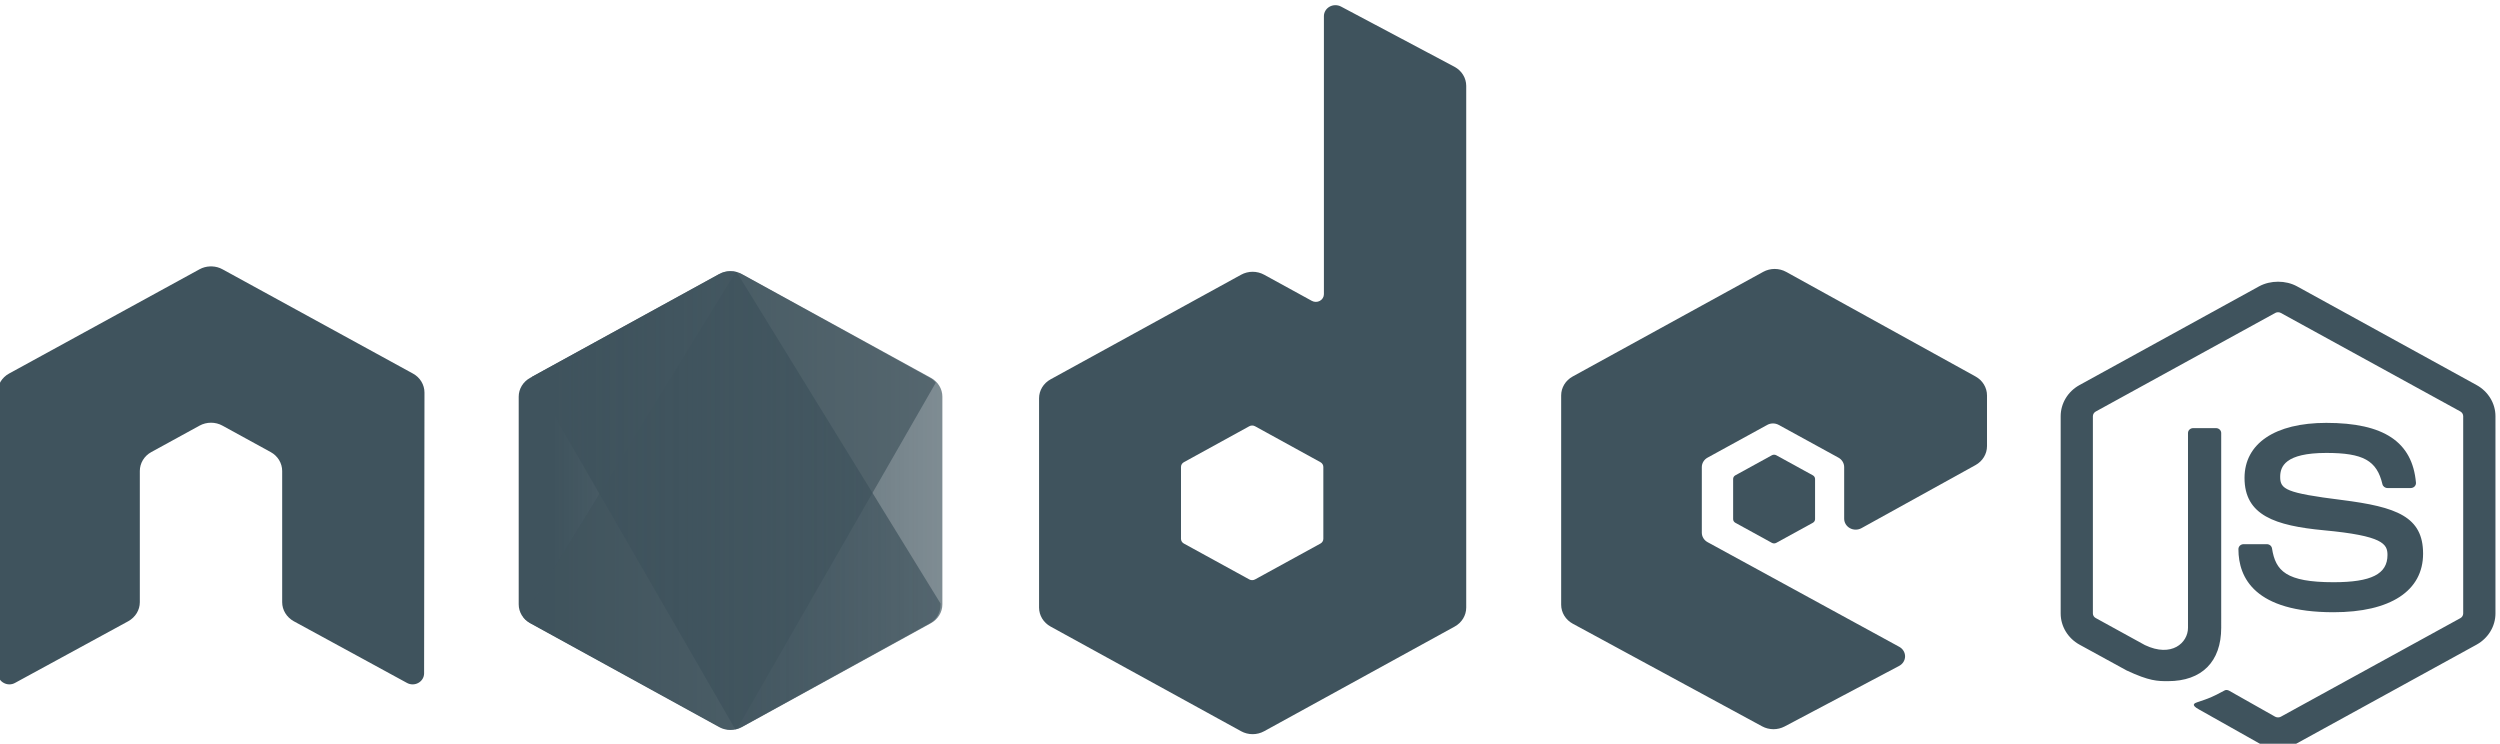 <?xml version="1.0" encoding="UTF-8" standalone="no"?>
<!-- Created with Inkscape (http://www.inkscape.org/) -->

<svg
   xmlns:dc="http://purl.org/dc/elements/1.1/"
   xmlns:cc="http://creativecommons.org/ns#"
   xmlns:rdf="http://www.w3.org/1999/02/22-rdf-syntax-ns#"
   xmlns:svg="http://www.w3.org/2000/svg"
   xmlns="http://www.w3.org/2000/svg"
   xmlns:xlink="http://www.w3.org/1999/xlink"
   xmlns:sodipodi="http://sodipodi.sourceforge.net/DTD/sodipodi-0.dtd"
   xmlns:inkscape="http://www.inkscape.org/namespaces/inkscape"
   version="1.1"
   id="svg10"
   xml:space="preserve"
   width="140"
   height="41.649"
   viewBox="0 0 140 41.649"
   sodipodi:docname="nodejs.svg"
   inkscape:version="0.92.3 (2405546, 2018-03-11)"><sodipodi:namedview
     pagecolor="#ffffff"
     bordercolor="#666666"
     borderopacity="1"
     objecttolerance="10"
     gridtolerance="10"
     guidetolerance="10"
     inkscape:pageopacity="0"
     inkscape:pageshadow="2"
     inkscape:window-width="1920"
     inkscape:window-height="1000"
     id="namedview12"
     showgrid="false"
     inkscape:pagecheckerboard="true"
     inkscape:zoom="5.4942197"
     inkscape:cx="126.57565"
     inkscape:cy="45.329063"
     inkscape:window-x="-11"
     inkscape:window-y="-11"
     inkscape:window-maximized="1"
     inkscape:current-layer="g18"
     fit-margin-top="0"
     fit-margin-left="0"
     fit-margin-right="0"
     fit-margin-bottom="0" /><defs
     id="defs14"><linearGradient
       inkscape:collect="always"
       id="linearGradient926"><stop
         style="stop-color:#3f535d;stop-opacity:1;"
         offset="0"
         id="stop922" /><stop
         style="stop-color:#3f535d;stop-opacity:0;"
         offset="1"
         id="stop924" /></linearGradient><clipPath
       clipPathUnits="userSpaceOnUse"
       id="clipPath26"><path
         d="M 0,600 H 600 V 0 H 0 Z"
         id="path24"
         inkscape:connector-curvature="0" /></clipPath><linearGradient
       x1="0"
       y1="0"
       x2="1"
       y2="0"
       gradientUnits="userSpaceOnUse"
       gradientTransform="matrix(94.204,0,0,-94.204,194.196,320.197)"
       spreadMethod="pad"
       id="linearGradient76"><stop
         style="stop-opacity:1;stop-color:#e6e6e6;opacity:1"
         offset="0"
         id="stop68" /><stop
         style="stop-opacity:1;stop-color:#e6e6e6;opacity:1"
         offset="0.005"
         id="stop70" /><stop
         style="stop-opacity:1;stop-color:#9e9fa1;opacity:1"
         offset="0.725"
         id="stop72" /><stop
         style="stop-opacity:1;stop-color:#9e9fa1;opacity:1"
         offset="1"
         id="stop74" /></linearGradient><clipPath
       clipPathUnits="userSpaceOnUse"
       id="clipPath86"><path
         d="m 238.766,373.131 -42.03,-24.254 c -1.572,-0.906 -2.539,-2.582 -2.539,-4.397 v 0 -48.546 c 0,-1.814 0.967,-3.489 2.537,-4.397 v 0 l 42.031,-24.274 c 1.571,-0.907 3.506,-0.907 5.077,0 v 0 l 42.02,24.274 c 1.571,0.908 2.538,2.583 2.538,4.397 v 0 48.548 c 0,1.813 -0.967,3.489 -2.538,4.395 v 0 l -42.021,24.254 c -0.785,0.454 -1.661,0.68 -2.538,0.68 v 0 c -0.876,0 -1.752,-0.226 -2.537,-0.68"
         id="path84"
         inkscape:connector-curvature="0" /></clipPath><clipPath
       clipPathUnits="userSpaceOnUse"
       id="clipPath94"><path
         d="m 195.182,373.659 h 91.752 V 266.59 h -91.752 z"
         id="path92"
         inkscape:connector-curvature="0" /></clipPath><linearGradient
       x1="0"
       y1="0"
       x2="1"
       y2="0"
       gradientUnits="userSpaceOnUse"
       gradientTransform="matrix(97.178,0,0,-97.178,193.545,320.266)"
       spreadMethod="pad"
       id="linearGradient124"><stop
         style="stop-opacity:1;stop-color:#9e9fa1;opacity:1"
         offset="0"
         id="stop116" /><stop
         style="stop-opacity:1;stop-color:#9e9fa1;opacity:1"
         offset="0.275"
         id="stop118" /><stop
         style="stop-opacity:1;stop-color:#e6e6e6;opacity:1"
         offset="0.995"
         id="stop120" /><stop
         style="stop-opacity:1;stop-color:#e6e6e6;opacity:1"
         offset="1"
         id="stop122" /></linearGradient><linearGradient
       x1="0"
       y1="0"
       x2="1"
       y2="0"
       gradientUnits="userSpaceOnUse"
       gradientTransform="matrix(94.204,0,0,-94.204,194.196,320.197)"
       spreadMethod="pad"
       id="linearGradient76-628"><stop
         style="stop-opacity:1;stop-color:#cfcfcf;opacity:1"
         offset="0"
         id="stop145" /><stop
         style="stop-opacity:1;stop-color:#cfcfcf;opacity:1"
         offset="0.005"
         id="stop147" /><stop
         style="stop-opacity:1;stop-color:#8e8f91;opacity:1"
         offset="0.725"
         id="stop149" /><stop
         style="stop-opacity:1;stop-color:#8e8f91;opacity:1"
         offset="1"
         id="stop151" /></linearGradient><linearGradient
       x1="0"
       y1="0"
       x2="1"
       y2="0"
       gradientUnits="userSpaceOnUse"
       gradientTransform="matrix(97.178,0,0,-97.178,193.545,320.266)"
       spreadMethod="pad"
       id="linearGradient124-160"><stop
         style="stop-opacity:1;stop-color:#8e8f91;opacity:1"
         offset="0"
         id="stop154" /><stop
         style="stop-opacity:1;stop-color:#8e8f91;opacity:1"
         offset="0.275"
         id="stop156" /><stop
         style="stop-opacity:1;stop-color:#cfcfcf;opacity:1"
         offset="0.995"
         id="stop158" /><stop
         style="stop-opacity:1;stop-color:#cfcfcf;opacity:1"
         offset="1"
         id="stop160" /></linearGradient><linearGradient
       x1="0"
       y1="0"
       x2="1"
       y2="0"
       gradientUnits="userSpaceOnUse"
       gradientTransform="matrix(97.178,0,0,-97.178,193.545,320.266)"
       spreadMethod="pad"
       id="linearGradient124-160-691"><stop
         style="stop-opacity:1;stop-color:#808183;opacity:1"
         offset="0"
         id="stop292" /><stop
         style="stop-opacity:1;stop-color:#808183;opacity:1"
         offset="0.275"
         id="stop294" /><stop
         style="stop-opacity:1;stop-color:#bababa;opacity:1"
         offset="0.995"
         id="stop296" /><stop
         style="stop-opacity:1;stop-color:#bababa;opacity:1"
         offset="1"
         id="stop298" /></linearGradient><linearGradient
       x1="0"
       y1="0"
       x2="1"
       y2="0"
       gradientUnits="userSpaceOnUse"
       gradientTransform="matrix(94.204,0,0,-94.204,194.196,320.197)"
       spreadMethod="pad"
       id="linearGradient76-628-787"><stop
         style="stop-opacity:1;stop-color:#bababa;opacity:1"
         offset="0"
         id="stop301" /><stop
         style="stop-opacity:1;stop-color:#bababa;opacity:1"
         offset="0.005"
         id="stop303" /><stop
         style="stop-opacity:1;stop-color:#808183;opacity:1"
         offset="0.725"
         id="stop305" /><stop
         style="stop-opacity:1;stop-color:#808183;opacity:1"
         offset="1"
         id="stop307" /></linearGradient><clipPath
       clipPathUnits="userSpaceOnUse"
       id="clipPath26-1"><path
         d="M 0,600 H 600 V 0 H 0 Z"
         id="path24-5"
         inkscape:connector-curvature="0" /></clipPath><clipPath
       clipPathUnits="userSpaceOnUse"
       id="clipPath86-6"><path
         d="m 238.766,373.131 -42.03,-24.254 c -1.572,-0.906 -2.539,-2.582 -2.539,-4.397 v 0 -48.546 c 0,-1.814 0.967,-3.489 2.537,-4.397 v 0 l 42.031,-24.274 c 1.571,-0.907 3.506,-0.907 5.077,0 v 0 l 42.02,24.274 c 1.571,0.908 2.538,2.583 2.538,4.397 v 0 48.548 c 0,1.813 -0.967,3.489 -2.538,4.395 v 0 l -42.021,24.254 c -0.785,0.454 -1.661,0.68 -2.538,0.68 v 0 c -0.876,0 -1.752,-0.226 -2.537,-0.68"
         id="path84-5"
         inkscape:connector-curvature="0" /></clipPath><clipPath
       clipPathUnits="userSpaceOnUse"
       id="clipPath94-6"><path
         d="m 195.182,373.659 h 91.752 V 266.59 h -91.752 z"
         id="path92-1"
         inkscape:connector-curvature="0" /></clipPath><linearGradient
       x1="0"
       y1="0"
       x2="1"
       y2="0"
       gradientUnits="userSpaceOnUse"
       gradientTransform="matrix(97.178,0,0,-97.178,193.545,320.266)"
       spreadMethod="pad"
       id="linearGradient124-160-691-0"><stop
         style="stop-opacity:1;stop-color:#808183;opacity:1"
         offset="0"
         id="stop292-9" /><stop
         style="stop-opacity:1;stop-color:#808183;opacity:1"
         offset="0.275"
         id="stop294-5" /><stop
         style="stop-opacity:1;stop-color:#bababa;opacity:1"
         offset="0.995"
         id="stop296-7" /><stop
         style="stop-opacity:1;stop-color:#bababa;opacity:1"
         offset="1"
         id="stop298-3" /></linearGradient><linearGradient
       inkscape:collect="always"
       xlink:href="#linearGradient926"
       id="linearGradient932"
       x1="201.725"
       y1="320.889"
       x2="462.507"
       y2="320.889"
       gradientUnits="userSpaceOnUse" /><linearGradient
       inkscape:collect="always"
       xlink:href="#linearGradient926"
       id="linearGradient934"
       gradientUnits="userSpaceOnUse"
       x1="201.725"
       y1="320.889"
       x2="462.507"
       y2="320.889" /><linearGradient
       inkscape:collect="always"
       xlink:href="#linearGradient926"
       id="linearGradient936"
       gradientUnits="userSpaceOnUse"
       x1="201.725"
       y1="320.889"
       x2="462.507"
       y2="320.889" /><linearGradient
       inkscape:collect="always"
       xlink:href="#linearGradient926"
       id="linearGradient938"
       gradientUnits="userSpaceOnUse"
       x1="201.725"
       y1="320.889"
       x2="462.507"
       y2="320.889" /><linearGradient
       inkscape:collect="always"
       xlink:href="#linearGradient926"
       id="linearGradient940"
       gradientUnits="userSpaceOnUse"
       x1="201.725"
       y1="320.889"
       x2="462.507"
       y2="320.889" /><linearGradient
       inkscape:collect="always"
       xlink:href="#linearGradient926"
       id="linearGradient942"
       gradientUnits="userSpaceOnUse"
       x1="201.725"
       y1="320.889"
       x2="462.507"
       y2="320.889" /><linearGradient
       inkscape:collect="always"
       xlink:href="#linearGradient926"
       id="linearGradient944"
       gradientUnits="userSpaceOnUse"
       x1="201.725"
       y1="320.889"
       x2="462.507"
       y2="320.889" /><linearGradient
       inkscape:collect="always"
       xlink:href="#linearGradient926"
       id="linearGradient946"
       gradientUnits="userSpaceOnUse"
       x1="201.725"
       y1="320.889"
       x2="462.507"
       y2="320.889" /><linearGradient
       inkscape:collect="always"
       xlink:href="#linearGradient926"
       id="linearGradient948"
       gradientUnits="userSpaceOnUse"
       x1="201.725"
       y1="320.889"
       x2="462.507"
       y2="320.889" /><linearGradient
       inkscape:collect="always"
       xlink:href="#linearGradient926"
       id="linearGradient950"
       gradientUnits="userSpaceOnUse"
       x1="201.725"
       y1="320.889"
       x2="462.507"
       y2="320.889" /><linearGradient
       inkscape:collect="always"
       xlink:href="#linearGradient926"
       id="linearGradient952"
       gradientUnits="userSpaceOnUse"
       x1="201.725"
       y1="320.889"
       x2="462.507"
       y2="320.889" /><linearGradient
       inkscape:collect="always"
       xlink:href="#linearGradient926"
       id="linearGradient954"
       gradientUnits="userSpaceOnUse"
       x1="201.725"
       y1="320.889"
       x2="462.507"
       y2="320.889" /><linearGradient
       inkscape:collect="always"
       xlink:href="#linearGradient926"
       id="linearGradient956"
       gradientUnits="userSpaceOnUse"
       x1="201.725"
       y1="320.889"
       x2="462.507"
       y2="320.889" /><linearGradient
       inkscape:collect="always"
       xlink:href="#linearGradient926"
       id="linearGradient958"
       gradientUnits="userSpaceOnUse"
       x1="201.725"
       y1="320.889"
       x2="462.507"
       y2="320.889" /><linearGradient
       inkscape:collect="always"
       xlink:href="#linearGradient926"
       id="linearGradient960"
       gradientUnits="userSpaceOnUse"
       x1="201.725"
       y1="320.889"
       x2="462.507"
       y2="320.889" /><linearGradient
       inkscape:collect="always"
       xlink:href="#linearGradient926"
       id="linearGradient962"
       gradientUnits="userSpaceOnUse"
       x1="201.725"
       y1="320.889"
       x2="462.507"
       y2="320.889" /><linearGradient
       inkscape:collect="always"
       xlink:href="#linearGradient926"
       id="linearGradient964"
       gradientUnits="userSpaceOnUse"
       x1="201.725"
       y1="320.889"
       x2="462.507"
       y2="320.889" /><linearGradient
       inkscape:collect="always"
       xlink:href="#linearGradient926"
       id="linearGradient966"
       gradientUnits="userSpaceOnUse"
       x1="201.725"
       y1="320.889"
       x2="462.507"
       y2="320.889" /><linearGradient
       inkscape:collect="always"
       xlink:href="#linearGradient926"
       id="linearGradient968"
       gradientUnits="userSpaceOnUse"
       x1="201.725"
       y1="320.889"
       x2="462.507"
       y2="320.889" /><linearGradient
       inkscape:collect="always"
       xlink:href="#linearGradient926"
       id="linearGradient970"
       gradientUnits="userSpaceOnUse"
       x1="201.725"
       y1="320.889"
       x2="462.507"
       y2="320.889" /><linearGradient
       inkscape:collect="always"
       xlink:href="#linearGradient926"
       id="linearGradient972"
       gradientUnits="userSpaceOnUse"
       x1="201.725"
       y1="320.889"
       x2="462.507"
       y2="320.889" /><linearGradient
       inkscape:collect="always"
       xlink:href="#linearGradient926"
       id="linearGradient974"
       gradientUnits="userSpaceOnUse"
       x1="201.725"
       y1="320.889"
       x2="462.507"
       y2="320.889" /><linearGradient
       inkscape:collect="always"
       xlink:href="#linearGradient926"
       id="linearGradient976"
       gradientUnits="userSpaceOnUse"
       x1="201.725"
       y1="320.889"
       x2="462.507"
       y2="320.889" /><linearGradient
       inkscape:collect="always"
       xlink:href="#linearGradient926"
       id="linearGradient978"
       gradientUnits="userSpaceOnUse"
       x1="201.725"
       y1="320.889"
       x2="462.507"
       y2="320.889" /><linearGradient
       inkscape:collect="always"
       xlink:href="#linearGradient926"
       id="linearGradient980"
       gradientUnits="userSpaceOnUse"
       x1="201.725"
       y1="320.889"
       x2="462.507"
       y2="320.889" /><linearGradient
       inkscape:collect="always"
       xlink:href="#linearGradient926"
       id="linearGradient982"
       gradientUnits="userSpaceOnUse"
       x1="201.725"
       y1="320.889"
       x2="462.507"
       y2="320.889" /><linearGradient
       inkscape:collect="always"
       xlink:href="#linearGradient926"
       id="linearGradient984"
       gradientUnits="userSpaceOnUse"
       x1="201.725"
       y1="320.889"
       x2="462.507"
       y2="320.889" /><linearGradient
       inkscape:collect="always"
       xlink:href="#linearGradient926"
       id="linearGradient986"
       gradientUnits="userSpaceOnUse"
       x1="201.725"
       y1="320.889"
       x2="462.507"
       y2="320.889" /><linearGradient
       inkscape:collect="always"
       xlink:href="#linearGradient926"
       id="linearGradient988"
       gradientUnits="userSpaceOnUse"
       x1="201.725"
       y1="320.889"
       x2="462.507"
       y2="320.889" /><linearGradient
       inkscape:collect="always"
       xlink:href="#linearGradient926"
       id="linearGradient990"
       gradientUnits="userSpaceOnUse"
       x1="201.725"
       y1="320.889"
       x2="462.507"
       y2="320.889" /><linearGradient
       inkscape:collect="always"
       xlink:href="#linearGradient926"
       id="linearGradient992"
       gradientUnits="userSpaceOnUse"
       x1="201.725"
       y1="320.889"
       x2="462.507"
       y2="320.889" /><linearGradient
       inkscape:collect="always"
       xlink:href="#linearGradient926"
       id="linearGradient994"
       gradientUnits="userSpaceOnUse"
       x1="201.725"
       y1="320.889"
       x2="462.507"
       y2="320.889" /><linearGradient
       inkscape:collect="always"
       xlink:href="#linearGradient926"
       id="linearGradient996"
       gradientUnits="userSpaceOnUse"
       x1="201.725"
       y1="320.889"
       x2="462.507"
       y2="320.889" /><linearGradient
       inkscape:collect="always"
       xlink:href="#linearGradient926"
       id="linearGradient998"
       gradientUnits="userSpaceOnUse"
       x1="201.725"
       y1="320.889"
       x2="462.507"
       y2="320.889" /><linearGradient
       inkscape:collect="always"
       xlink:href="#linearGradient926"
       id="linearGradient1000"
       gradientUnits="userSpaceOnUse"
       x1="201.725"
       y1="320.889"
       x2="462.507"
       y2="320.889" /><linearGradient
       inkscape:collect="always"
       xlink:href="#linearGradient926"
       id="linearGradient1002"
       gradientUnits="userSpaceOnUse"
       x1="201.725"
       y1="320.889"
       x2="462.507"
       y2="320.889" /><linearGradient
       inkscape:collect="always"
       xlink:href="#linearGradient926"
       id="linearGradient1004"
       gradientUnits="userSpaceOnUse"
       x1="201.725"
       y1="320.889"
       x2="462.507"
       y2="320.889" /><linearGradient
       inkscape:collect="always"
       xlink:href="#linearGradient926"
       id="linearGradient1008"
       gradientUnits="userSpaceOnUse"
       x1="201.725"
       y1="320.889"
       x2="462.507"
       y2="320.889" /><linearGradient
       inkscape:collect="always"
       xlink:href="#linearGradient926"
       id="linearGradient1010"
       gradientUnits="userSpaceOnUse"
       x1="201.725"
       y1="320.889"
       x2="462.507"
       y2="320.889" /><linearGradient
       inkscape:collect="always"
       xlink:href="#linearGradient926"
       id="linearGradient1012"
       gradientUnits="userSpaceOnUse"
       x1="201.725"
       y1="320.889"
       x2="462.507"
       y2="320.889" /><linearGradient
       inkscape:collect="always"
       xlink:href="#linearGradient926"
       id="linearGradient1014"
       gradientUnits="userSpaceOnUse"
       x1="201.725"
       y1="320.889"
       x2="462.507"
       y2="320.889" /><linearGradient
       inkscape:collect="always"
       xlink:href="#linearGradient926"
       id="linearGradient1016"
       gradientUnits="userSpaceOnUse"
       x1="201.725"
       y1="320.889"
       x2="462.507"
       y2="320.889" /><linearGradient
       inkscape:collect="always"
       xlink:href="#linearGradient926"
       id="linearGradient1018"
       gradientUnits="userSpaceOnUse"
       x1="201.725"
       y1="320.889"
       x2="462.507"
       y2="320.889" /><linearGradient
       inkscape:collect="always"
       xlink:href="#linearGradient926"
       id="linearGradient1020"
       gradientUnits="userSpaceOnUse"
       x1="201.725"
       y1="320.889"
       x2="462.507"
       y2="320.889" /><linearGradient
       inkscape:collect="always"
       xlink:href="#linearGradient926"
       id="linearGradient1022"
       gradientUnits="userSpaceOnUse"
       x1="201.725"
       y1="320.889"
       x2="462.507"
       y2="320.889" /><linearGradient
       inkscape:collect="always"
       xlink:href="#linearGradient926"
       id="linearGradient1024"
       gradientUnits="userSpaceOnUse"
       x1="201.725"
       y1="320.889"
       x2="462.507"
       y2="320.889" /><linearGradient
       inkscape:collect="always"
       xlink:href="#linearGradient926"
       id="linearGradient1026"
       gradientUnits="userSpaceOnUse"
       x1="201.725"
       y1="320.889"
       x2="462.507"
       y2="320.889" /><linearGradient
       inkscape:collect="always"
       xlink:href="#linearGradient926"
       id="linearGradient1028"
       gradientUnits="userSpaceOnUse"
       x1="201.725"
       y1="320.889"
       x2="462.507"
       y2="320.889" /><linearGradient
       inkscape:collect="always"
       xlink:href="#linearGradient926"
       id="linearGradient1030"
       gradientUnits="userSpaceOnUse"
       x1="201.725"
       y1="320.889"
       x2="462.507"
       y2="320.889" /><linearGradient
       inkscape:collect="always"
       xlink:href="#linearGradient926"
       id="linearGradient1032"
       gradientUnits="userSpaceOnUse"
       x1="201.725"
       y1="320.889"
       x2="462.507"
       y2="320.889" /><linearGradient
       inkscape:collect="always"
       xlink:href="#linearGradient926"
       id="linearGradient1034"
       gradientUnits="userSpaceOnUse"
       x1="201.725"
       y1="320.889"
       x2="462.507"
       y2="320.889" /><linearGradient
       inkscape:collect="always"
       xlink:href="#linearGradient926"
       id="linearGradient1036"
       gradientUnits="userSpaceOnUse"
       x1="201.725"
       y1="320.889"
       x2="462.507"
       y2="320.889" /><linearGradient
       inkscape:collect="always"
       xlink:href="#linearGradient926"
       id="linearGradient1038"
       gradientUnits="userSpaceOnUse"
       x1="201.725"
       y1="320.889"
       x2="462.507"
       y2="320.889" /><linearGradient
       inkscape:collect="always"
       xlink:href="#linearGradient926"
       id="linearGradient1040"
       gradientUnits="userSpaceOnUse"
       x1="201.725"
       y1="320.889"
       x2="462.507"
       y2="320.889" /><linearGradient
       inkscape:collect="always"
       xlink:href="#linearGradient926"
       id="linearGradient1042"
       gradientUnits="userSpaceOnUse"
       x1="201.725"
       y1="320.889"
       x2="462.507"
       y2="320.889" /><linearGradient
       inkscape:collect="always"
       xlink:href="#linearGradient926"
       id="linearGradient1044"
       gradientUnits="userSpaceOnUse"
       x1="201.725"
       y1="320.889"
       x2="462.507"
       y2="320.889" /><linearGradient
       inkscape:collect="always"
       xlink:href="#linearGradient926"
       id="linearGradient1046"
       gradientUnits="userSpaceOnUse"
       x1="201.725"
       y1="320.889"
       x2="462.507"
       y2="320.889" /><linearGradient
       inkscape:collect="always"
       xlink:href="#linearGradient926"
       id="linearGradient1048"
       gradientUnits="userSpaceOnUse"
       x1="201.725"
       y1="320.889"
       x2="462.507"
       y2="320.889" /><linearGradient
       inkscape:collect="always"
       xlink:href="#linearGradient926"
       id="linearGradient1050"
       gradientUnits="userSpaceOnUse"
       x1="201.725"
       y1="320.889"
       x2="462.507"
       y2="320.889" /><linearGradient
       inkscape:collect="always"
       xlink:href="#linearGradient926"
       id="linearGradient1052"
       gradientUnits="userSpaceOnUse"
       x1="201.725"
       y1="320.889"
       x2="462.507"
       y2="320.889" /></defs><g
     id="g18"
     inkscape:groupmode="layer"
     inkscape:label="nodejs-new-white"
     transform="matrix(1.333,0,0,-1.333,-268.967,419.73)"><g
       id="g644"
       style="fill:url(#linearGradient932);fill-opacity:1;stroke:none;stroke-opacity:1"
       transform="matrix(0.418,0,0,0.418,117.346,164.916)"><g
         transform="translate(2.184,-0.546)"
         id="g395"
         style="fill:url(#linearGradient996);fill-opacity:1;stroke:none;stroke-opacity:1"><g
           id="g20"
           transform="matrix(0.452,0,0,0.43,164.156,171.309)"
           style="fill:url(#linearGradient958);fill-opacity:1;stroke:none;stroke-opacity:1"><g
             id="g22"
             clip-path="url(#clipPath26)"
             style="fill:url(#linearGradient956);fill-opacity:1;stroke:none;stroke-opacity:1"><g
               id="g28"
               transform="translate(296.953,165.056)"
               style="fill:url(#linearGradient934);fill-opacity:1;stroke:none;stroke-opacity:1" /><g
               id="g32"
               transform="translate(309.293,196.818)"
               style="fill:url(#linearGradient936);fill-opacity:1;stroke:none;stroke-opacity:1" /><g
               id="g36"
               transform="translate(357.939,245.7)"
               style="fill:url(#linearGradient938);fill-opacity:1;stroke:none;stroke-opacity:1" /><g
               id="g40"
               transform="translate(173.243,345.433)"
               style="fill:url(#linearGradient942);fill-opacity:1;stroke:none;stroke-opacity:1"><path
                 d="M 0,0 C 0,1.841 -0.969,3.533 -2.558,4.445 L -44.913,28.82 c -0.716,0.422 -1.519,0.641 -2.331,0.674 h -0.438 c -0.81,-0.033 -1.612,-0.252 -2.339,-0.674 L -92.376,4.445 C -93.955,3.533 -94.937,1.841 -94.937,0 l 0.093,-65.635 c 0,-0.913 0.474,-1.762 1.277,-2.21 0.786,-0.471 1.758,-0.471 2.541,0 l 25.172,14.414 c 1.592,0.945 2.561,2.614 2.561,4.439 v 30.664 c 0,1.828 0.968,3.52 2.554,4.429 l 10.718,6.173 c 0.799,0.461 1.672,0.687 2.564,0.687 0.873,0 1.768,-0.226 2.544,-0.687 l 10.715,-6.173 c 1.586,-0.909 2.558,-2.601 2.558,-4.429 v -30.664 c 0,-1.825 0.982,-3.504 2.564,-4.439 l 25.165,-14.414 c 0.789,-0.471 1.775,-0.471 2.557,0 0.78,0.448 1.271,1.297 1.271,2.21 z"
                 style="opacity:1;fill:url(#linearGradient940);fill-opacity:1;fill-rule:evenodd;stroke:none;stroke-opacity:1"
                 id="path42"
                 inkscape:connector-curvature="0" /></g><g
               id="g44"
               transform="translate(373.109,311.257)"
               style="fill:url(#linearGradient946);fill-opacity:1;stroke:none;stroke-opacity:1"><path
                 d="m 0,0 c 0,-0.456 -0.244,-0.879 -0.64,-1.106 l -14.548,-8.386 c -0.395,-0.227 -0.882,-0.227 -1.277,0 l -14.548,8.386 c -0.397,0.227 -0.64,0.65 -0.64,1.106 v 16.799 c 0,0.456 0.243,0.879 0.639,1.108 l 14.547,8.402 c 0.397,0.229 0.884,0.229 1.281,0 L -0.639,17.907 C -0.244,17.678 0,17.255 0,16.799 Z m 3.931,124.403 c -0.793,0.44 -1.76,0.431 -2.543,-0.029 -0.781,-0.459 -1.262,-1.299 -1.262,-2.206 v -65 c 0,-0.639 -0.342,-1.231 -0.894,-1.551 -0.554,-0.32 -1.237,-0.32 -1.791,0 l -10.609,6.112 c -1.582,0.913 -3.529,0.911 -5.112,-10e-4 L -60.651,37.275 c -1.584,-0.914 -2.559,-2.603 -2.559,-4.431 v -48.916 c 0,-1.828 0.975,-3.516 2.557,-4.432 l 42.37,-24.471 c 1.584,-0.914 3.534,-0.914 5.118,0 l 42.377,24.471 c 1.582,0.916 2.558,2.604 2.558,4.432 v 121.936 c 0,1.854 -1.004,3.564 -2.624,4.468 z"
                 style="opacity:1;fill:url(#linearGradient944);fill-opacity:1;fill-rule:evenodd;stroke:none;stroke-opacity:1"
                 id="path46"
                 inkscape:connector-curvature="0" /></g><g
               id="g48"
               transform="translate(518.131,328.495)"
               style="fill:url(#linearGradient950);fill-opacity:1;stroke:none;stroke-opacity:1"><path
                 d="m 0,0 c 1.576,0.915 2.546,2.601 2.546,4.424 v 11.854 c 0,1.823 -0.97,3.51 -2.548,4.425 l -42.099,24.443 c -1.584,0.921 -3.539,0.922 -5.127,0.007 L -89.584,20.7 c -1.583,-0.914 -2.558,-2.602 -2.558,-4.43 v -48.903 c 0,-1.84 0.987,-3.537 2.584,-4.446 l 42.093,-23.985 c 1.552,-0.886 3.455,-0.896 5.017,-0.028 l 25.46,14.151 c 0.808,0.45 1.311,1.297 1.316,2.219 0.006,0.923 -0.485,1.777 -1.284,2.236 l -42.625,24.465 c -0.796,0.456 -1.286,1.304 -1.286,2.219 v 15.326 c 0,0.914 0.488,1.76 1.281,2.216 l 13.266,7.648 c 0.789,0.456 1.764,0.456 2.554,0 L -30.494,1.74 c 0.793,-0.456 1.28,-1.302 1.28,-2.216 v -12.058 c 0,-0.916 0.49,-1.762 1.283,-2.218 0.793,-0.458 1.77,-0.454 2.561,0.005 z"
                 style="opacity:1;fill:url(#linearGradient948);fill-opacity:1;fill-rule:evenodd;stroke:none;stroke-opacity:1"
                 id="path50"
                 inkscape:connector-curvature="0" /></g><g
               id="g52"
               transform="translate(472.842,330.786)"
               style="fill:url(#linearGradient954);fill-opacity:1;stroke:none;stroke-opacity:1"><path
                 d="m 0,0 c 0.304,0.176 0.678,0.176 0.982,0 l 8.13,-4.69 c 0.304,-0.176 0.491,-0.5 0.491,-0.851 v -9.388 c 0,-0.352 -0.187,-0.675 -0.491,-0.851 l -8.13,-4.691 c -0.304,-0.176 -0.678,-0.176 -0.982,0 l -8.124,4.691 c -0.304,0.176 -0.491,0.499 -0.491,0.851 v 9.388 c 0,0.351 0.187,0.675 0.491,0.851 z"
                 style="opacity:1;fill:url(#linearGradient952);fill-opacity:1;fill-rule:evenodd;stroke:none;stroke-opacity:1"
                 id="path54"
                 inkscape:connector-curvature="0" /></g></g></g><g
           id="g56"
           transform="matrix(0.452,0,0,0.43,164.156,171.309)"
           style="fill:url(#linearGradient968);fill-opacity:1;stroke:none;stroke-opacity:1"><g
             id="g58"
             style="fill:url(#linearGradient966);fill-opacity:1;stroke:none;stroke-opacity:1"><g
               id="g64"
               style="fill:url(#linearGradient964);fill-opacity:1;stroke:none;stroke-opacity:1"><g
                 id="g66"
                 style="fill:url(#linearGradient962);fill-opacity:1;stroke:none;stroke-opacity:1"><path
                   d="m 238.756,373.131 -42.02,-24.254 c -1.572,-0.906 -2.539,-2.582 -2.539,-4.395 v 0 -48.548 c 0,-1.814 0.967,-3.489 2.537,-4.397 v 0 l 42.02,-24.274 c 1.571,-0.907 3.507,-0.907 5.079,0 v 0 l 42.029,24.274 c 1.571,0.908 2.538,2.583 2.538,4.397 v 0 48.546 c 0,1.815 -0.967,3.491 -2.539,4.397 v 0 l -42.03,24.254 c -0.785,0.454 -1.661,0.68 -2.538,0.68 v 0 c -0.876,0 -1.753,-0.226 -2.537,-0.68"
                   style="opacity:1;fill:url(#linearGradient960);fill-opacity:1;stroke:none;stroke-opacity:1"
                   id="path78"
                   inkscape:connector-curvature="0" /></g></g></g></g><g
           id="g80"
           transform="matrix(0.452,0,0,0.43,164.156,171.309)"
           style="fill:url(#linearGradient984);fill-opacity:1;stroke:none;stroke-opacity:1"><g
             id="g82"
             clip-path="url(#clipPath86)"
             style="fill:url(#linearGradient982);fill-opacity:1;stroke:none;stroke-opacity:1"><g
               id="g88"
               style="fill:url(#linearGradient980);fill-opacity:1;stroke:none;stroke-opacity:1"><g
                 id="g90"
                 style="fill:url(#linearGradient970);fill-opacity:1;stroke:none;stroke-opacity:1" /><g
                 id="g102"
                 style="fill:url(#linearGradient978);fill-opacity:1;stroke:none;stroke-opacity:1"><g
                   clip-path="url(#clipPath94)"
                   id="g100"
                   style="opacity:0.66;fill:url(#linearGradient976);fill-opacity:1;stroke:none;stroke-opacity:1"><g
                     transform="translate(285.649,348.877)"
                     id="g98"
                     style="fill:url(#linearGradient974);fill-opacity:1;stroke:none;stroke-opacity:1"><path
                       d="m 0,0 -41.843,24.255 c -0.419,0.242 -0.867,0.414 -1.327,0.527 l -47.296,-80.908 c 0.398,-0.479 0.878,-0.896 1.428,-1.214 l 42.093,-24.274 c 1.255,-0.724 2.707,-0.86 4.043,-0.428 L 1.286,-1.128 C 0.94,-0.686 0.517,-0.298 0,0"
                       style="opacity:1;fill:url(#linearGradient972);fill-opacity:1;fill-rule:nonzero;stroke:none;stroke-opacity:1"
                       id="path96"
                       inkscape:connector-curvature="0" /></g></g></g></g></g></g><g
           id="g104"
           transform="matrix(0.452,0,0,0.43,164.156,171.309)"
           style="fill:url(#linearGradient994);fill-opacity:1;stroke:none;stroke-opacity:1"><g
             id="g106"
             style="fill:url(#linearGradient992);fill-opacity:1;stroke:none;stroke-opacity:1"><g
               id="g112"
               style="fill:url(#linearGradient990);fill-opacity:1;stroke:none;stroke-opacity:1"><g
                 id="g114"
                 style="fill:url(#linearGradient988);fill-opacity:1;stroke:none;stroke-opacity:1"><path
                   d="m 240.99,373.802 c -0.771,-0.048 -1.533,-0.272 -2.224,-0.671 v 0 l -41.629,-24.022 45.223,-82.385 c 0.473,0.112 0.935,0.286 1.373,0.539 v 0 l 41.93,24.274 c 1.569,0.908 2.337,2.583 2.337,4.397 v 0 0.19 l -45.36,77.493 c -0.455,0.127 -0.924,0.191 -1.392,0.191 v 0 c -0.086,0 -0.172,-0.002 -0.258,-0.006"
                   style="opacity:1;fill:url(#linearGradient986);fill-opacity:1;stroke:none;stroke-opacity:1"
                   id="path126"
                   inkscape:connector-curvature="0" /></g></g></g></g></g><g
         transform="translate(132.555,41.284)"
         id="g395-1"
         style="fill:url(#linearGradient1052);fill-opacity:1;stroke:none;stroke-opacity:1"><g
           id="g20-2"
           transform="matrix(0.452,0,0,0.43,164.156,171.309)"
           style="fill:url(#linearGradient1020);fill-opacity:1;stroke:none;stroke-opacity:1"><g
             id="g22-3"
             clip-path="url(#clipPath26-1)"
             style="fill:url(#linearGradient1018);fill-opacity:1;stroke:none;stroke-opacity:1"><g
               id="g28-0"
               transform="translate(296.953,165.056)"
               style="fill:url(#linearGradient1000);fill-opacity:1;stroke:none;stroke-opacity:1"><path
                 d="m 0,0 c -1.46,0 -2.912,0.381 -4.19,1.121 l -13.338,7.892 c -1.991,1.114 -1.019,1.509 -0.362,1.738 2.657,0.922 3.195,1.135 6.031,2.743 0.295,0.167 0.687,0.103 0.992,-0.076 L -0.62,7.335 c 0.371,-0.206 0.895,-0.206 1.237,0 l 39.95,23.058 c 0.372,0.212 0.61,0.64 0.61,1.081 v 46.104 c 0,0.451 -0.238,0.872 -0.62,1.101 L 0.624,101.717 c -0.369,0.216 -0.859,0.216 -1.231,0 L -40.53,78.672 c -0.388,-0.222 -0.634,-0.657 -0.634,-1.094 V 31.474 c 0,-0.441 0.246,-0.859 0.63,-1.068 l 10.944,-6.323 c 5.938,-2.969 9.574,0.528 9.574,4.041 v 45.519 c 0,0.644 0.517,1.151 1.161,1.151 h 5.065 c 0.634,0 1.158,-0.507 1.158,-1.151 V 28.124 c 0,-7.925 -4.316,-12.47 -11.829,-12.47 -2.309,0 -4.127,0 -9.202,2.501 l -10.476,6.031 c -2.588,1.496 -4.19,4.293 -4.19,7.288 v 46.104 c 0,2.995 1.602,5.792 4.19,7.281 l 39.949,23.085 c 2.528,1.429 5.888,1.429 8.396,0 L 44.153,84.859 c 2.587,-1.496 4.196,-4.286 4.196,-7.281 V 31.474 c 0,-2.995 -1.609,-5.782 -4.196,-7.288 L 4.206,1.121 C 2.929,0.381 1.48,0 0,0"
                 style="opacity:1;fill:url(#linearGradient998);fill-opacity:1;fill-rule:nonzero;stroke:none;stroke-opacity:1"
                 id="path30-3"
                 inkscape:connector-curvature="0" /></g><g
               id="g32-1"
               transform="translate(309.293,196.818)"
               style="fill:url(#linearGradient1004);fill-opacity:1;stroke:none;stroke-opacity:1"><path
                 d="m 0,0 c -17.482,0 -21.144,8.024 -21.144,14.755 0,0.64 0.514,1.151 1.154,1.151 h 5.165 c 0.577,0 1.058,-0.415 1.148,-0.978 0.78,-5.258 3.105,-7.912 13.677,-7.912 8.416,0 11.999,1.904 11.999,6.369 0,2.574 -1.016,4.485 -14.095,5.766 -10.931,1.081 -17.692,3.496 -17.692,12.24 0,8.061 6.794,12.868 18.186,12.868 12.798,0 19.131,-4.442 19.933,-13.972 0.03,-0.329 -0.086,-0.644 -0.305,-0.889 -0.219,-0.229 -0.524,-0.369 -0.846,-0.369 h -5.185 c -0.537,0 -1.012,0.382 -1.121,0.903 -1.244,5.533 -4.269,7.301 -12.476,7.301 -9.189,0 -10.257,-3.201 -10.257,-5.6 0,-2.906 1.26,-3.751 13.667,-5.393 C 14.085,24.617 19.917,22.319 19.917,13.69 19.917,4.986 12.659,0 0,0"
                 style="opacity:1;fill:url(#linearGradient1002);fill-opacity:1;fill-rule:nonzero;stroke:none;stroke-opacity:1"
                 id="path34-4"
                 inkscape:connector-curvature="0" /></g><g
               id="g36-5"
               transform="translate(357.939,245.7)"
               style="fill:url(#linearGradient1008);fill-opacity:1;stroke:none;stroke-opacity:1" /><g
               id="g40-7"
               transform="translate(173.243,345.433)"
               style="fill:url(#linearGradient1010);fill-opacity:1;stroke:none;stroke-opacity:1" /><g
               id="g44-5"
               transform="translate(373.109,311.257)"
               style="fill:url(#linearGradient1012);fill-opacity:1;stroke:none;stroke-opacity:1" /><g
               id="g48-1"
               transform="translate(518.131,328.495)"
               style="fill:url(#linearGradient1014);fill-opacity:1;stroke:none;stroke-opacity:1" /><g
               id="g52-2"
               transform="translate(472.842,330.786)"
               style="fill:url(#linearGradient1016);fill-opacity:1;stroke:none;stroke-opacity:1" /></g></g><g
           id="g56-9"
           transform="matrix(0.452,0,0,0.43,164.156,171.309)"
           style="fill:url(#linearGradient1028);fill-opacity:1;stroke:none;stroke-opacity:1"><g
             id="g58-9"
             style="fill:url(#linearGradient1026);fill-opacity:1;stroke:none;stroke-opacity:1"><g
               id="g64-9"
               style="fill:url(#linearGradient1024);fill-opacity:1;stroke:none;stroke-opacity:1"><g
                 id="g66-2"
                 style="fill:url(#linearGradient1022);fill-opacity:1;stroke:none;stroke-opacity:1" /></g></g></g><g
           id="g80-4"
           transform="matrix(0.452,0,0,0.43,164.156,171.309)"
           style="fill:url(#linearGradient1042);fill-opacity:1;stroke:none;stroke-opacity:1"><g
             id="g82-7"
             clip-path="url(#clipPath86-6)"
             style="fill:url(#linearGradient1040);fill-opacity:1;stroke:none;stroke-opacity:1"><g
               id="g88-3"
               style="fill:url(#linearGradient1038);fill-opacity:1;stroke:none;stroke-opacity:1"><g
                 id="g90-1"
                 style="fill:url(#linearGradient1030);fill-opacity:1;stroke:none;stroke-opacity:1" /><g
                 id="g102-4"
                 style="fill:url(#linearGradient1036);fill-opacity:1;stroke:none;stroke-opacity:1"><g
                   clip-path="url(#clipPath94-6)"
                   id="g100-1"
                   style="opacity:0.66;fill:url(#linearGradient1034);fill-opacity:1;stroke:none;stroke-opacity:1"><g
                     transform="translate(285.649,348.877)"
                     id="g98-9"
                     style="fill:url(#linearGradient1032);fill-opacity:1;stroke:none;stroke-opacity:1" /></g></g></g></g></g><g
           id="g104-0"
           transform="matrix(0.452,0,0,0.43,164.156,171.309)"
           style="fill:url(#linearGradient1050);fill-opacity:1;stroke:none;stroke-opacity:1"><g
             id="g106-6"
             style="fill:url(#linearGradient1048);fill-opacity:1;stroke:none;stroke-opacity:1"><g
               id="g112-7"
               style="fill:url(#linearGradient1046);fill-opacity:1;stroke:none;stroke-opacity:1"><g
                 id="g114-6"
                 style="fill:url(#linearGradient1044);fill-opacity:1;stroke:none;stroke-opacity:1" /></g></g></g></g></g></g></svg>